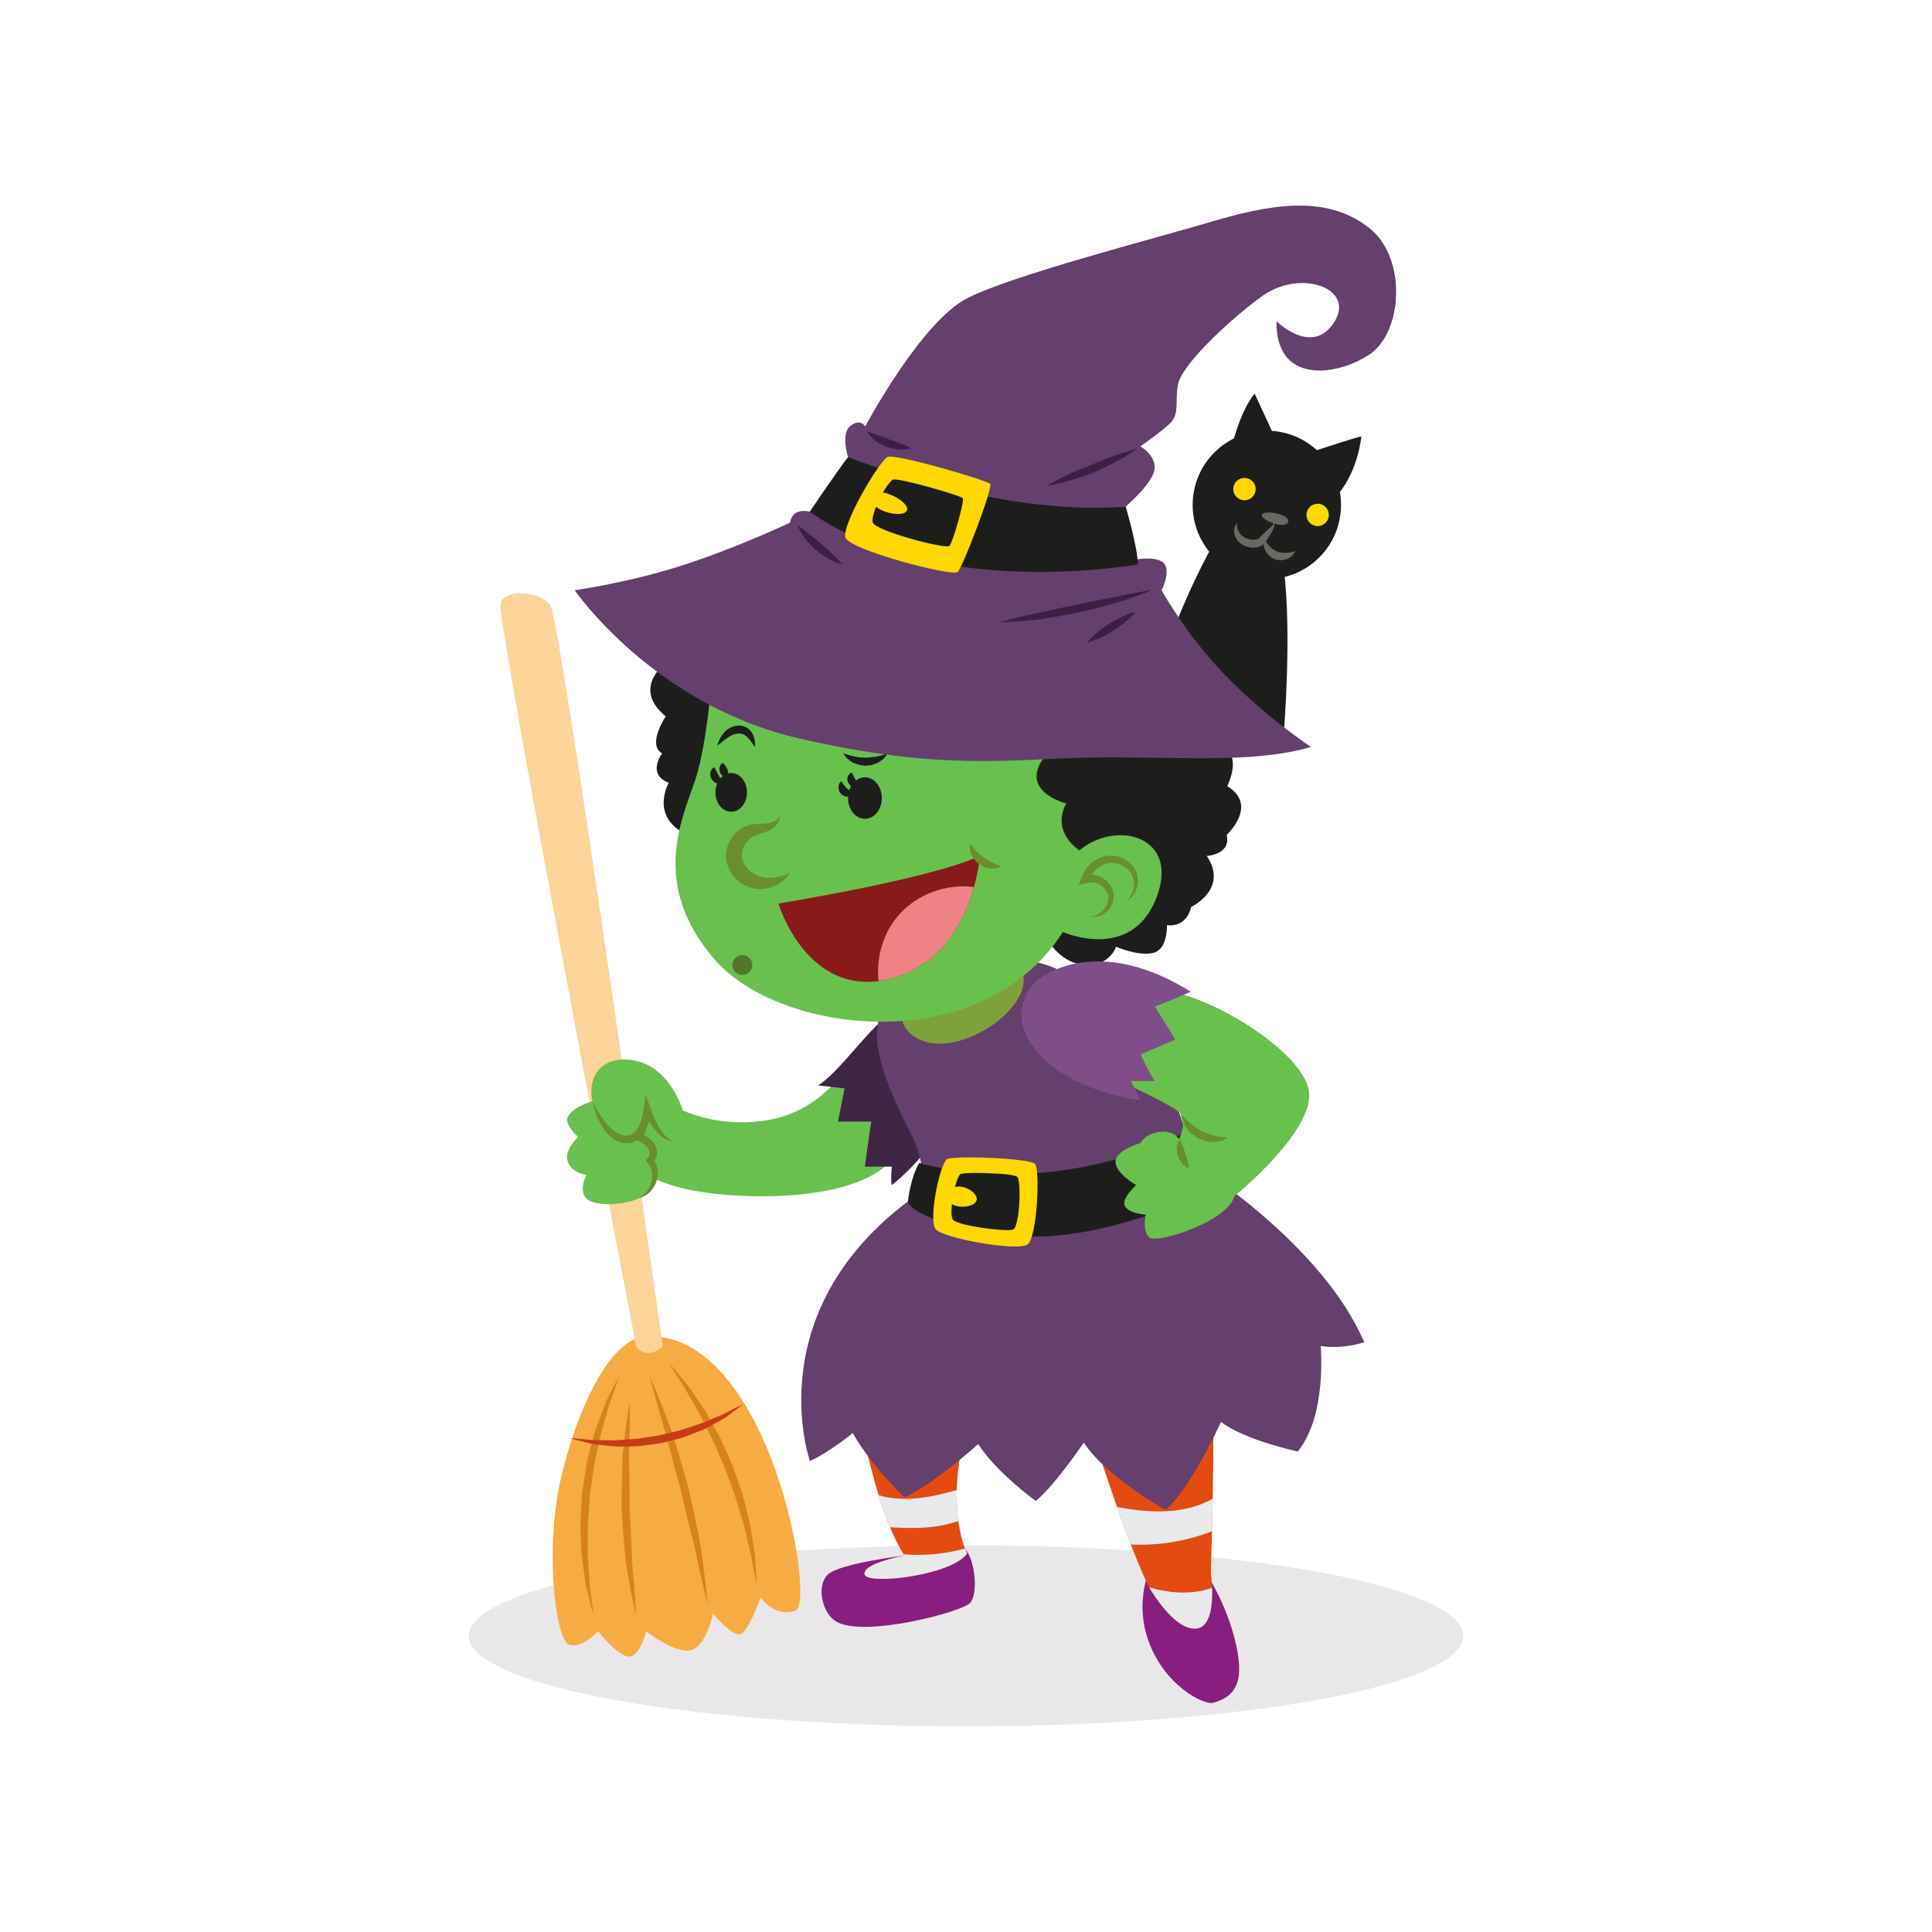 <?xml version="1.0" encoding="utf-8"?>
<!-- Generator: Adobe Illustrator 16.0.0, SVG Export Plug-In . SVG Version: 6.00 Build 0)  -->
<!DOCTYPE svg PUBLIC "-//W3C//DTD SVG 1.1//EN" "http://www.w3.org/Graphics/SVG/1.1/DTD/svg11.dtd">
<svg version="1.1" id="Layer_1" xmlns="http://www.w3.org/2000/svg" xmlns:xlink="http://www.w3.org/1999/xlink" x="0px" y="0px"
	 width="350px" height="350px" viewBox="0 0 350 350" enable-background="new 0 0 350 350" xml:space="preserve">
<g>
	<ellipse opacity="0.11" fill="#432949" cx="175" cy="296.346" rx="90.086" ry="16.403"/>
	<g>
		<g>
			<g>
				<g>
					<path fill="#F7AB43" d="M117.067,242.057c-5.717,0.204-11.712,10.696-15.188,24.601c-3.476,13.904-1.121,30.482,1.177,31.285
						c2.3,0.802,5.296-2.406,5.296-2.406s3.154,4.011,5.294,4.545c2.139,0.535,3.422-4.545,3.422-4.545s4.762,3.743,7.756,3.476
						s4.364-6.685,4.364-6.685s3.277,4.011,4.831,3.743c1.553-0.268,3.767-6.685,3.767-6.685s2.599,3.743,6.343,2.406
						C147.871,290.455,139.475,241.255,117.067,242.057z"/>
					<g>
						<g>
							<g>
								<g>
									<path fill="#D7821D" d="M107.51,292.579c0,0-0.18-0.675-0.493-1.85c-0.15-0.594-0.332-1.313-0.54-2.138
										c-0.101-0.415-0.208-0.856-0.321-1.321c-0.089-0.47-0.149-0.968-0.228-1.487c-0.145-1.041-0.302-2.17-0.467-3.36
										c-0.095-0.597-0.135-1.214-0.155-1.847c-0.025-0.633-0.051-1.278-0.078-1.935c-0.035-1.315-0.135-2.677-0.017-4.056
										c0.084-1.381,0.169-2.783,0.254-4.186c0.215-1.389,0.43-2.777,0.641-4.144c0.16-1.376,0.557-2.685,0.877-3.96
										c0.165-0.637,0.327-1.263,0.486-1.876c0.153-0.614,0.322-1.209,0.548-1.771c0.418-1.128,0.813-2.195,1.179-3.183
										c0.188-0.49,0.354-0.964,0.542-1.403c0.21-0.43,0.411-0.838,0.599-1.221c0.382-0.76,0.716-1.424,0.992-1.971
										c0.564-1.08,0.887-1.697,0.887-1.697s-0.223,0.661-0.614,1.818c-0.203,0.573-0.449,1.269-0.73,2.064
										c-0.145,0.396-0.298,0.817-0.46,1.261c-0.142,0.451-0.263,0.936-0.409,1.433c-0.286,0.997-0.596,2.074-0.923,3.213
										c-0.183,0.563-0.313,1.158-0.431,1.77c-0.131,0.607-0.265,1.229-0.401,1.859c-0.265,1.263-0.597,2.555-0.749,3.902
										c-0.196,1.34-0.396,2.7-0.595,4.061c-0.099,1.371-0.199,2.743-0.297,4.093c-0.162,1.349-0.107,2.683-0.116,3.974
										c-0.004,0.646-0.008,1.28-0.013,1.902c-0.018,0.623-0.021,1.232,0.043,1.821c0.076,1.183,0.148,2.304,0.214,3.337
										c0.035,0.518,0.05,1.017,0.093,1.487c0.064,0.468,0.125,0.912,0.182,1.33c0.107,0.838,0.2,1.569,0.277,2.173
										C107.43,291.884,107.51,292.579,107.51,292.579z"/>
								</g>
							</g>
						</g>
					</g>
					<g>
						<g>
							<g>
								<g>
									<path fill="#D7821D" d="M115.206,292.649c0,0-0.55-2.354-1.195-5.938c-0.158-0.896-0.328-1.87-0.508-2.896
										c-0.19-1.027-0.246-2.126-0.355-3.259c-0.094-1.134-0.191-2.306-0.29-3.496c-0.084-1.192-0.169-2.403-0.254-3.615
										c0.01-1.214,0.021-2.428,0.031-3.623c0.006-1.195,0.042-2.371,0.071-3.508c0.045-1.137,0.016-2.237,0.157-3.274
										c0.108-1.038,0.221-2.019,0.336-2.922c0.215-1.808,0.434-3.307,0.592-4.354c0.17-1.045,0.268-1.643,0.268-1.643
										s0.011,0.607,0.029,1.671c0.008,1.061,0.01,2.573-0.035,4.381c-0.014,0.904-0.042,1.882-0.083,2.914
										c-0.056,1.032,0.042,2.126,0.036,3.253c0.021,1.128,0.046,2.293,0.043,3.476c0.001,1.184,0.002,2.386,0.003,3.587
										c0.068,1.2,0.136,2.4,0.203,3.581c0.052,1.183,0.104,2.347,0.154,3.474c0.076,1.124,0.024,2.224,0.153,3.249
										c0.091,1.029,0.178,2.005,0.258,2.905C115.124,290.214,115.206,292.649,115.206,292.649z"/>
								</g>
							</g>
						</g>
					</g>
					<g>
						<g>
							<g>
								<g>
									<path fill="#D7821D" d="M128.196,290.618c0,0-0.691-2.595-1.542-6.499c-0.209-0.977-0.435-2.035-0.674-3.152
										c-0.206-1.125-0.581-2.278-0.854-3.494c-0.297-1.211-0.604-2.462-0.916-3.733c-0.297-1.274-0.599-2.569-0.9-3.863
										c-0.354-1.281-0.708-2.563-1.057-3.824c-0.335-1.265-0.665-2.51-0.984-3.715c-0.335-1.201-0.574-2.388-0.918-3.479
										c-0.322-1.096-0.626-2.133-0.908-3.093c-0.556-1.919-0.983-3.533-1.277-4.666c-0.283-1.138-0.445-1.788-0.445-1.788
										s0.264,0.614,0.726,1.688c0.452,1.078,1.088,2.624,1.809,4.498c0.358,0.94,0.745,1.956,1.154,3.03
										c0.426,1.07,0.733,2.244,1.107,3.441c0.357,1.203,0.726,2.446,1.101,3.708c0.361,1.268,0.729,2.555,1.096,3.842
										c0.288,1.307,0.576,2.614,0.859,3.901c0.269,1.289,0.534,2.559,0.79,3.787c0.244,1.229,0.516,2.412,0.662,3.554
										c0.153,1.139,0.298,2.218,0.432,3.213C127.975,287.956,128.196,290.618,128.196,290.618z"/>
								</g>
							</g>
						</g>
					</g>
					<g>
						<g>
							<g>
								<g>
									<path fill="#D7821D" d="M137.065,287.041c0,0-0.135-0.677-0.369-1.855c-0.109-0.59-0.242-1.305-0.394-2.124
										c-0.072-0.41-0.149-0.846-0.229-1.305c-0.109-0.454-0.224-0.932-0.344-1.43c-0.237-0.994-0.494-2.073-0.765-3.21
										c-0.229-1.147-0.689-2.303-1.019-3.533c-0.367-1.22-0.694-2.496-1.204-3.735c-0.455-1.257-0.917-2.533-1.38-3.81
										c-0.541-1.245-1.081-2.49-1.613-3.717c-0.498-1.242-1.127-2.398-1.693-3.539c-0.601-1.122-1.073-2.271-1.684-3.268
										c-0.582-1.015-1.132-1.974-1.642-2.862c-0.253-0.444-0.497-0.871-0.728-1.276c-0.255-0.391-0.497-0.761-0.725-1.109
										c-0.449-0.701-0.841-1.314-1.164-1.82c-0.634-1.023-0.996-1.608-0.996-1.608s0.449,0.52,1.234,1.43
										c0.388,0.463,0.858,1.024,1.396,1.667c0.267,0.325,0.551,0.671,0.85,1.036c0.282,0.377,0.555,0.79,0.85,1.215
										c0.583,0.857,1.214,1.785,1.88,2.766c0.691,0.969,1.234,2.102,1.88,3.226c0.621,1.137,1.316,2.288,1.827,3.553
										c0.553,1.245,1.114,2.51,1.676,3.773c0.456,1.307,0.912,2.613,1.36,3.899c0.475,1.277,0.765,2.589,1.096,3.842
										c0.304,1.26,0.666,2.46,0.839,3.637c0.188,1.17,0.365,2.278,0.529,3.302c0.076,0.511,0.162,0.998,0.215,1.466
										c0.033,0.471,0.065,0.917,0.094,1.336c0.051,0.837,0.096,1.567,0.133,2.17
										C137.032,286.353,137.065,287.041,137.065,287.041z"/>
								</g>
							</g>
						</g>
					</g>
					<g>
						<g>
							<g>
								<g>
									<path fill="#C93B17" d="M103.214,260.521c0,0,0.521,0.038,1.423,0.105c0.449,0.04,0.994,0.09,1.616,0.146
										c0.31,0.032,0.64,0.065,0.987,0.102c0.349,0.017,0.719,0.006,1.103,0.013c0.765,0.011,1.596,0.022,2.469,0.035
										c0.437,0.03,0.885-0.002,1.343-0.048c0.458-0.033,0.925-0.067,1.399-0.102c0.949-0.067,1.933-0.079,2.914-0.289
										c0.986-0.15,1.987-0.302,2.988-0.454c0.984-0.241,1.967-0.481,2.936-0.718c0.98-0.197,1.897-0.551,2.802-0.844
										c0.452-0.149,0.896-0.296,1.331-0.44c0.44-0.133,0.867-0.273,1.261-0.462c0.798-0.353,1.561-0.676,2.272-0.965
										c0.352-0.151,0.698-0.28,1.016-0.428c0.309-0.163,0.601-0.318,0.876-0.464c0.556-0.286,1.043-0.536,1.444-0.742
										c0.816-0.399,1.283-0.628,1.283-0.628s-0.407,0.319-1.12,0.878c-0.365,0.274-0.808,0.607-1.313,0.987
										c-0.257,0.188-0.531,0.388-0.819,0.599c-0.3,0.191-0.632,0.364-0.972,0.558c-0.68,0.388-1.424,0.797-2.219,1.22
										c-0.389,0.231-0.813,0.414-1.254,0.582c-0.44,0.174-0.889,0.351-1.346,0.53c-0.917,0.351-1.849,0.773-2.864,0.983
										c-1.001,0.256-2.018,0.516-3.035,0.775c-1.04,0.142-2.08,0.283-3.103,0.422c-1.021,0.169-2.042,0.139-3.023,0.164
										c-0.49,0.004-0.973,0.009-1.445,0.013c-0.472,0.009-0.933-0.001-1.38-0.063c-0.896-0.086-1.739-0.195-2.515-0.287
										c-0.388-0.051-0.76-0.085-1.11-0.147c-0.347-0.085-0.675-0.165-0.985-0.241c-0.613-0.158-1.148-0.296-1.59-0.41
										C103.715,260.659,103.214,260.521,103.214,260.521z"/>
								</g>
							</g>
						</g>
					</g>
				</g>
				<path fill="#FCD499" d="M90.649,109.728c-0.181-3.068,7.219-2.911,9.091,0c1.872,2.911,20.322,134.201,20.322,134.201
					s-2.674,2.674-4.813,0C115.249,243.929,91.184,118.85,90.649,109.728z"/>
			</g>
			<g>
				<path fill="#68C14C" d="M153.281,193.428c0,0-4.278,7.486-13.504,9.359c-9.226,1.871-16.312-1.738-16.312-1.738
					c-5.348-2.54-9.626-2.273-10.829,2.94c-1.203,5.215,2.674,9.493,12.033,11.499c9.358,2.005,31.284,2.54,37.568-6.15
					S153.281,193.428,153.281,193.428z"/>
				<path fill="#3E2644" d="M165.172,181.877c-5.353,0.204-11.891,11.551-16.972,14.76l4.813,0.535c0,0-0.937,4.546-1.203,6.017
					h6.024c0,0-0.953,6.416-1.149,8.155h4.884c0,0-0.268,2.54,0,3.342c0,0,9.897-7.621,11.366-16.846
					S173.586,181.558,165.172,181.877z"/>
				<g>
					<path fill="#68C14C" d="M102.879,202.267c-0.814,1.407,1.871,3.702,1.871,3.702s-2.647,2.335-1.895,4.453
						c0.772,2.174,3.437,2.437,3.365,2.406c0,0-1.471,2.808,0,4.278s6.418,1.336,9.493,0c3.075-1.337,3.583-4.829,2.059-6.894
						c0,0,1.38-2.971-1.676-4.248c0,0,2.266-3.298-1.532-5.704S104.35,199.726,102.879,202.267z"/>
					<g>
						<g>
							<g>
								<g>
									<path fill="#698E2D" d="M115.714,217.106c0,0,0.085-0.059,0.244-0.167c0.164-0.099,0.384-0.271,0.646-0.5
										c0.517-0.458,1.152-1.256,1.422-2.347c0.138-0.54,0.163-1.147,0.06-1.753c-0.052-0.302-0.137-0.608-0.278-0.889
										c-0.055-0.144-0.149-0.289-0.238-0.436l-0.067-0.111l-0.154-0.214l-0.31-0.436c-0.011-0.036-0.086-0.076-0.045-0.108
										l0.087-0.101l0.175-0.202l0.177-0.205c0.057-0.066,0.136-0.151,0.125-0.164c0.025-0.125,0.125-0.216,0.118-0.352
										c0.045-0.25,0.016-0.519-0.096-0.774c-0.166-0.542-0.746-0.988-1.33-1.364c-0.577-0.293-1.153-0.586-1.734-0.877
										c0.299-0.364,0.598-0.73,0.837-1.093l0.109-0.189c0.021-0.04,0.047-0.079,0.064-0.12l0.114-0.246
										c0.248-0.626,0.344-1.26,0.168-1.833c-0.165-0.573-0.558-1.082-1.013-1.517c-0.474-0.437-1.027-0.698-1.514-1.011
										c-1.058-0.454-2.038-0.688-2.737-0.787c-0.71-0.085-1.116-0.133-1.116-0.133s0.409-0.061,1.124-0.166
										c0.722-0.065,1.783-0.057,3.039,0.288c0.599,0.247,1.286,0.482,1.899,0.945c0.613,0.454,1.243,1.089,1.554,1.979
										c0.337,0.882,0.253,1.91-0.093,2.767l-0.15,0.338l-0.131,0.254c0.002-0.001,0,0.005-0.003,0.006l0.026,0.006
										c0.007,0.002,0.003-0.001,0.017,0.005l0.283,0.141c0.381,0.251,0.762,0.535,1.101,0.867l0.464,0.576
										c0.146,0.197,0.23,0.46,0.337,0.689c0.171,0.485,0.208,1.045,0.074,1.558c-0.033,0.263-0.203,0.494-0.311,0.729
										c-0.042,0.081-0.037,0.063-0.043,0.068l-0.015,0.011c-0.006,0.008-0.031,0.016-0.024,0.026l0.013,0.031l0.007,0.019
										l0.066,0.136c0.089,0.184,0.18,0.361,0.24,0.569c0.146,0.396,0.21,0.803,0.242,1.193c0.064,0.786-0.094,1.521-0.344,2.136
										c-0.509,1.248-1.398,1.97-2.034,2.317c-0.326,0.176-0.586,0.288-0.774,0.344
										C115.812,217.073,115.714,217.106,115.714,217.106z"/>
								</g>
							</g>
						</g>
					</g>
				</g>
				<g>
					<path fill="#68C14C" d="M124.135,202.52c0,0-2.272-10.027-10.429-10.563c-8.155-0.535-8.289,9.121-2.807,13.117
						c5.48,3.995,7.152-2.221,6.072-5.541C116.972,199.533,119.856,207.332,124.135,202.52z"/>
					<g>
						<g>
							<g>
								<g>
									<path fill="#698E2D" d="M107.323,199.537c0,0,0.186,0.346,0.506,0.941c0.333,0.588,0.818,1.422,1.479,2.34
										c0.327,0.463,0.726,0.92,1.148,1.383c0.449,0.426,0.938,0.872,1.499,1.144c0.554,0.271,1.155,0.465,1.758,0.34
										c0.593-0.044,1.081-0.338,1.488-0.824c0.408-0.486,0.709-1.128,0.926-1.792c0.214-0.664,0.381-1.369,0.47-2.026
										l0.004-0.036l0.334-2.843l0.923,2.664c0.215,0.62,0.474,1.251,0.727,1.822c0.269,0.585,0.549,1.126,0.833,1.606
										c0.571,0.964,1.183,1.676,1.718,2.058c0.529,0.394,0.936,0.462,0.926,0.484c0.008-0.026-0.398,0.028-1.07-0.224
										c-0.663-0.259-1.509-0.882-2.27-1.82c-0.394-0.46-0.771-0.995-1.118-1.588c-0.349-0.58-0.677-1.189-0.966-1.895
										c0.384-0.055,0.821-0.117,1.257-0.18l-0.003,0.059c-0.051,0.785-0.169,1.56-0.417,2.347
										c-0.247,0.781-0.586,1.579-1.164,2.294c-0.577,0.701-1.529,1.249-2.464,1.287c-0.923,0.114-1.821-0.224-2.52-0.634
										c-0.731-0.41-1.214-1.015-1.676-1.544c-0.429-0.56-0.767-1.122-1.039-1.654c-0.549-1.063-0.855-2.002-1.043-2.661
										C107.385,199.924,107.323,199.537,107.323,199.537z"/>
								</g>
							</g>
						</g>
					</g>
				</g>
			</g>
		</g>
		<g>
			<g>
				<path fill="#881E80" d="M163.843,281.802c0,0-11.632,1.403-13.838,3.409c-2.206,2.005-1.085,7.175,1.604,8.623
					c5.215,2.808,22.531-1.805,24.101-3.409c1.568-1.604,0.939-7.811-0.852-9.82C173.068,278.593,163.843,281.802,163.843,281.802z"
					/>
				<path fill="#E44B10" d="M154.818,251.72c0,0,3.208,21.058,9.024,30.082c0,0-7.621,1.403-7.22,3.409
					c0.4,2.005,15.922,0.2,18.59-3.811c0,0-4.272-7.841,0-23.273C179.485,242.695,154.818,251.72,154.818,251.72z"/>
			</g>
			<g>
				<path fill="#881E80" d="M217.789,284.007c0,0,3.819,5.015,5.82,12.635c2.001,7.621,0.531,10.629-3.802,11.833
					c-1.739,0.482-9.012-3.209-11.832-11.432c-2.821-8.222,1.228-14.841,1.228-14.841L217.789,284.007z"/>
				<path fill="#E44B10" d="M196.143,254.126c0,0,7.007,22.959,11.819,33.038c0,0,4.413,8.073,8.624,7.874
					c4.211-0.201,2.767-10.028,2.767-10.028s0.839-26.472,0.239-32.087S196.143,254.126,196.143,254.126z"/>
			</g>
		</g>
		<g>
			<path fill="#E9E9E9" d="M219.561,277.411c0.044-1.81,0.089-3.823,0.128-5.903c-4.828,2.774-11.146,2.726-17.329,1.485
				c0.82,2.318,1.667,4.632,2.505,6.809C209.857,280.031,214.899,279.215,219.561,277.411z"/>
			<path fill="#E9E9E9" d="M213.31,288.475c-1.733-0.092-3.45-0.41-5.114-0.905c0.958,1.628,4.748,7.642,8.391,7.469
				c2.781-0.133,3.096-4.464,2.988-7.39C217.586,288.382,215.428,288.588,213.31,288.475z"/>
		</g>
		<g>
			<path fill="#E9E9E9" d="M169.351,276.549c1.444-0.193,2.881-0.527,4.259-1.01c-0.213-1.557-0.337-3.429-0.276-5.601
				c-2.528,0.695-5.08,1.33-7.69,1.536c-2.162,0.171-4.383,0.026-6.452-0.593c0.623,2.007,1.312,3.973,2.061,5.788
				C163.955,276.84,166.669,276.906,169.351,276.549z"/>
			<path fill="#E9E9E9" d="M163.701,281.57c0.047,0.075,0.094,0.156,0.142,0.231c0,0-7.621,1.403-7.22,3.409
				c0.4,2.005,15.922,0.2,18.59-3.811c0,0-0.16-0.297-0.387-0.88C171.217,281.522,167.432,281.889,163.701,281.57z"/>
		</g>
		<path fill="none" stroke="#F29C04" stroke-miterlimit="10" d="M163.843,183.668c0,0,2.406,4.813,8.557,3.609
			c6.149-1.203,9.76-8.489,9.626-10.662C181.892,174.443,163.843,183.668,163.843,183.668z"/>
		<g>
			<path fill="#653F6D" d="M182.028,174.042c0,0,8.42-1.872,16.977,6.952c8.557,8.823,14.172,15.108,17.247,29.814
				c0,0,23.263,14.438,30.884,32.354c0,0-3.877,1.337-7.888,0.669c0,0,1.203,12.567-4.145,19.118c0,0-9.493-2.005-13.904-5.348
				c0,0-5.482,12.033-10.028,15.91c0,0-10.428-5.616-14.841-12.167c0,0-5.214,7.755-8.689,10.562c0,0-7.086-5.08-10.429-10.294
				c0,0-8.689,7.754-13.369,9.626c0,0-5.883-5.481-9.359-11.632c0,0-4.01,3.343-7.754,5.081c0,0-9.879-27.81,19.795-48.532
				c0,0,1.848-4.011-1.353-10.428c-3.201-6.418-8.683-17.247-5.206-22.596C163.441,177.785,174.813,174.175,182.028,174.042z"/>
			<path fill="#7EA23B" d="M163.758,179.603c0,0-2.895,7.138,4.001,9.146c7.464,2.174,20.204-6.871,17.271-13.235
				C181.471,167.788,166.423,175.492,163.758,179.603z"/>
			<g>
				<path fill="#1D1E1C" d="M166.524,210.675c0,0,22.628,7.249,48.277-5.601c0,0,4.756,6.114,6.397,9.611
					c0,0-21.786,11.466-39.171,9.009c-17.383-2.458-17.54-6.056-17.54-6.056S164.903,213.394,166.524,210.675z"/>
				<path fill="#FFD802" d="M171.463,210.056c0.675-0.796,15.108-0.267,16.044,0.803c0.937,1.069,0.4,13.236-1.337,14.573
					s-15.545-1.113-16.712-2.808S169.993,211.795,171.463,210.056z M172.616,220.938c0.76,1.103,9.508,2.225,10.879,1.827
					c1.181-0.344,1.539-8.149,0.87-9.486c-0.414-0.827-10.004-1.041-10.442-0.521C172.965,213.889,171.857,219.835,172.616,220.938z
					"/>
				<path fill="#FFD802" d="M171.73,216.721c0.552-3.351,5.349-1.232,5.214,0.572C176.812,219.098,171.33,219.157,171.73,216.721z"
					/>
			</g>
		</g>
		<g>
			<g>
				<path fill="#1D1E1C" d="M189.945,170.499c0,0,2.406,4.211,6.818,4.312s5.415-3.309,5.415-3.309s3.81,1.707,6.618,1.154
					c2.808-0.552,2.606-5.06,2.606-5.06s3.409,0.697,4.412-3.314c0,0,6.818-3.208,2.808-9.225c0,0,4.412-0.195,3.61-3.808
					c0,0,5.81-5.403,0.098-8.819c2.309-5.021,0.504-7.962-3.908-8.698c1.403-5.548-1.806-8.958-5.014-8.156
					c0.4-8.021-1.204-8.322-5.215-8.172c-0.802-5.265-5.815-6.869-7.821-5.866c0,0-2.606-8.824-12.032-5.616
					c0,0-5.215-7.621-12.835-3.409c0,0-6.712-9.827-14.787-5.013c0,0-7.674-4.613-11.284,1.203c0,0-5.214-3.409-10.228,2.808
					c0,0-7.208-1.002-8.216,4.412c0,0-9.031-1.002-7.427,5.616c0,0-5.013,2.808-2.006,7.821c0,0-7.737,4.813-0.961,10.428
					c0,0-3.45,5.147-0.643,6.685c0,0-2.876,3.813,1.203,5.33c0,0-3.609,6.241,3.409,9.446L189.945,170.499z"/>
				<path fill="#68C14C" d="M129.276,118.93c0,0-0.898,15.069-3.305,22.289c-2.407,7.22-8.223,18.908,3.408,32.517
					c11.632,13.609,48.332,18.311,63.173-4.897c0,0,12.232,5.47,16.846-5.961c4.612-11.431-7.22-14.439-13.839-8.824
					c0,0-5.213-3.19-2.405-8.514c0,0-8.624-2.115-4.012-8.332c0,0-5.615,0.401-4.612-4.813c0,0-7.02-1.314-6.017-6.473
					c0,0-10.026,2.313-9.225-5.635c0,0-7.02,4.661-9.626-1.744c0,0-9.226,5.729-11.231-1.14c0,0-5.213,5.94-8.823,1.14
					C139.608,118.544,132.284,124.796,129.276,118.93z"/>
				<g>
					<g>
						<g>
							<g>
								<g>
									<path fill="#698E2D" d="M141.225,147.837c-0.026-0.013,0.107,0.431-0.264,1.144c-0.192,0.339-0.504,0.724-0.95,1.055
										c-0.224,0.159-0.476,0.316-0.76,0.452c-0.272,0.12-0.562,0.233-0.866,0.347c-0.58,0.199-1.214,0.393-1.716,0.618
										c-0.541,0.201-0.889,0.567-1.284,0.946c-0.376,0.399-0.633,0.922-0.813,1.448c-0.168,0.535-0.204,1.086-0.132,1.599
										c0.095,0.523,0.311,1.037,0.634,1.506c0.362,0.439,0.756,0.872,1.233,1.199c0.493,0.285,0.974,0.561,1.521,0.684
										c0.536,0.149,1.084,0.176,1.612,0.203c1.047-0.03,1.988-0.252,2.625-0.49c0.34-0.087,0.58-0.216,0.759-0.285
										c0.177-0.077,0.271-0.117,0.271-0.117s-0.06,0.083-0.172,0.237c-0.118,0.15-0.272,0.403-0.531,0.664
										c-0.497,0.541-1.352,1.246-2.637,1.674c-0.641,0.201-1.385,0.364-2.196,0.316c-0.813,0.018-1.697-0.229-2.516-0.612
										c-0.818-0.401-1.593-0.983-2.215-1.75c-0.596-0.789-1.048-1.733-1.25-2.769c-0.125-1.06,0.019-2.106,0.373-3.042
										c0.42-0.904,0.983-1.708,1.705-2.314c0.704-0.6,1.611-1.002,2.391-1.137c0.794-0.183,1.442-0.146,2.022-0.181
										c0.557-0.039,1.044-0.05,1.449-0.167c0.414-0.108,0.752-0.273,1.019-0.449c0.256-0.182,0.437-0.38,0.536-0.533
										C141.171,147.924,141.225,147.837,141.225,147.837z"/>
								</g>
							</g>
						</g>
					</g>
					<g>
						<g>
							<g>
								<g>
									<g>
										<g>
											<path fill="#1D1E1C" d="M129.954,135.075c0,0,0.132-0.633,0.592-1.482c0.129-0.205,0.271-0.435,0.441-0.662
												c0.19-0.213,0.398-0.449,0.64-0.665c0.266-0.202,0.557-0.396,0.886-0.542c0.331-0.136,0.69-0.239,1.071-0.275
												c0.379-0.033,0.776,0.015,1.154,0.12c0.381,0.118,0.712,0.333,0.98,0.573c0.274,0.24,0.464,0.519,0.612,0.787
												c0.14,0.269,0.244,0.527,0.3,0.771c0.138,0.479,0.154,0.883,0.163,1.164c-0.01,0.284-0.015,0.445-0.015,0.445
												s-0.098-0.128-0.268-0.352c-0.166-0.225-0.394-0.536-0.649-0.884c-0.134-0.172-0.285-0.336-0.435-0.503
												c-0.167-0.149-0.334-0.292-0.511-0.406c-0.183-0.107-0.376-0.175-0.567-0.236c-0.201-0.042-0.416-0.067-0.643-0.036
												c-0.226,0.006-0.463,0.059-0.688,0.138c-0.234,0.061-0.456,0.164-0.666,0.275c-0.198,0.146-0.423,0.253-0.62,0.389
												c-0.183,0.158-0.381,0.287-0.558,0.421C130.493,134.691,129.954,135.075,129.954,135.075z"/>
										</g>
									</g>
								</g>
							</g>
							<g>
								<g>
									<g>
										<g>
											<path fill="#1D1E1C" d="M152.773,136.473c0,0,0.148,0.042,0.386,0.108c0.247,0.054,0.531,0.219,0.924,0.289
												c0.19,0.046,0.395,0.086,0.596,0.152c0.197,0.08,0.442,0.052,0.66,0.11c0.225,0.038,0.45,0.104,0.69,0.084
												c0.234,0.017,0.471,0.034,0.708,0.051c0.237-0.014,0.475-0.027,0.708-0.041c0.236,0.005,0.462-0.047,0.688-0.077
												c0.22-0.05,0.457-0.034,0.659-0.097c0.203-0.059,0.403-0.103,0.598-0.136c0.394-0.059,0.685-0.209,0.935-0.256
												c0.251-0.058,0.394-0.091,0.394-0.091s-0.079,0.121-0.216,0.332c-0.159,0.187-0.355,0.541-0.721,0.777
												c-0.173,0.136-0.372,0.273-0.59,0.409c-0.21,0.157-0.474,0.222-0.736,0.323c-0.265,0.091-0.538,0.215-0.837,0.221
												c-0.296,0.028-0.597,0.057-0.898,0.085c-0.3-0.039-0.6-0.077-0.895-0.115c-0.296-0.035-0.565-0.158-0.828-0.251
												c-0.26-0.104-0.514-0.193-0.724-0.344c-0.216-0.136-0.405-0.289-0.579-0.42c-0.359-0.246-0.55-0.597-0.706-0.784
												C152.842,136.596,152.773,136.473,152.773,136.473z"/>
										</g>
									</g>
								</g>
							</g>
						</g>
						<g>
							<g>
								<ellipse fill="#1D1E1C" cx="132.465" cy="143.549" rx="2.858" ry="3.51"/>
								<g>
									<g>
										<g>
											<g>
												<path fill="#1D1E1C" d="M130.991,141.783c0,0-0.063,0.044-0.185,0.094c-0.117,0.04-0.319,0.129-0.533,0.099
													c-0.108-0.011-0.236-0.018-0.361-0.054c-0.128-0.028-0.252-0.089-0.373-0.165c-0.119-0.078-0.253-0.151-0.355-0.268
													l-0.292-0.366l-0.167-0.438c-0.066-0.142-0.052-0.298-0.053-0.441c0.001-0.144-0.005-0.28,0.049-0.406
													c0.038-0.126,0.086-0.241,0.144-0.339c0.085-0.201,0.275-0.326,0.373-0.405c0.118-0.067,0.185-0.105,0.185-0.105
													s0.036,0.072,0.098,0.198c0.065,0.119,0.102,0.257,0.195,0.405c0.048,0.074,0.086,0.146,0.114,0.218
													c0.029,0.072,0.099,0.138,0.124,0.208c0.039,0.068,0.066,0.138,0.107,0.199c0.036,0.064,0.067,0.13,0.096,0.196
													c0.04,0.061,0.077,0.124,0.112,0.189c0.015,0.082,0.067,0.138,0.108,0.205c0.049,0.055,0.059,0.166,0.113,0.219
													c0.049,0.057,0.086,0.139,0.129,0.21C130.801,141.503,130.991,141.783,130.991,141.783z"/>
											</g>
										</g>
									</g>
								</g>
								<g>
									<g>
										<g>
											<g>
												<path fill="#1D1E1C" d="M132.012,140.771c0.012-0.009-0.28,0.134-0.649,0.017c-0.087-0.03-0.193-0.062-0.285-0.117
													c-0.083-0.058-0.184-0.114-0.26-0.197c-0.083-0.078-0.161-0.165-0.226-0.259c-0.056-0.1-0.118-0.201-0.168-0.307
													l-0.088-0.336c-0.037-0.108-0.02-0.229-0.013-0.339c0.004-0.111,0.014-0.215,0.055-0.317
													c0.032-0.101,0.074-0.194,0.125-0.274c0.075-0.162,0.232-0.28,0.322-0.347c0.107-0.06,0.168-0.094,0.168-0.094
													s0.045,0.057,0.124,0.156c0.069,0.09,0.161,0.208,0.242,0.315c0.052,0.058,0.094,0.115,0.126,0.172
													c0.04,0.057,0.095,0.117,0.122,0.177c0.037,0.06,0.068,0.119,0.096,0.182l0.076,0.189l0.063,0.192
													c0.004,0.074,0.018,0.141,0.039,0.202c0.022,0.059,0.011,0.145,0.023,0.212c0.018,0.058,0.017,0.135,0.026,0.204
													c0.009,0.15,0.036,0.266,0.052,0.381C131.999,140.693,132.012,140.771,132.012,140.771z"/>
											</g>
										</g>
									</g>
								</g>
							</g>
							<g>
								<ellipse fill="#1D1E1C" cx="156.689" cy="144.578" rx="3.062" ry="3.76"/>
								<g>
									<g>
										<g>
											<g>
												<path fill="#1D1E1C" d="M154.849,143.635c0.012-0.021-0.099,0.375-0.584,0.567c-0.113,0.042-0.247,0.104-0.382,0.108
													c-0.136,0.012-0.292,0.048-0.443,0.013c-0.153-0.018-0.313-0.049-0.478-0.112c-0.158-0.057-0.318-0.165-0.475-0.278
													c-0.145-0.115-0.282-0.323-0.386-0.477c-0.071-0.129-0.113-0.274-0.148-0.417c-0.039-0.144-0.062-0.288-0.054-0.438
													c-0.008-0.141,0.017-0.287,0.054-0.411c0.069-0.258,0.219-0.438,0.336-0.529c0.137-0.086,0.207-0.114,0.207-0.114
													s0.023,0.089,0.077,0.207c0.049,0.118,0.142,0.251,0.233,0.371c0.061,0.063,0.107,0.121,0.164,0.188
													c0.055,0.061,0.124,0.129,0.174,0.203c0.059,0.073,0.131,0.144,0.182,0.23c0.054,0.035,0.045,0.054,0.105,0.087
													c0.044,0.039,0.08,0.091,0.155,0.125c0.054,0.059,0.123,0.107,0.2,0.147c0.072,0.046,0.145,0.104,0.222,0.147
													c0.07,0.042,0.153,0.091,0.225,0.134C154.512,143.561,154.835,143.638,154.849,143.635z"/>
											</g>
										</g>
									</g>
								</g>
								<g>
									<g>
										<g>
											<g>
												<path fill="#1D1E1C" d="M155.637,142.533c0,0-0.053,0.058-0.158,0.136c-0.096,0.09-0.271,0.161-0.55,0.138
													c-0.117-0.021-0.224-0.066-0.345-0.128c-0.111-0.062-0.284-0.127-0.342-0.202c-0.083-0.076-0.167-0.154-0.254-0.233
													l-0.228-0.271c-0.07-0.122-0.146-0.293-0.206-0.438c-0.059-0.152-0.045-0.327-0.047-0.478
													c-0.011-0.162,0.053-0.257,0.093-0.374c0.041-0.106,0.083-0.215,0.149-0.288c0.112-0.154,0.244-0.271,0.341-0.35
													c0.109-0.075,0.171-0.118,0.171-0.118s0.045,0.062,0.123,0.17c0.067,0.104,0.155,0.249,0.214,0.408
													c0.035,0.084,0.083,0.149,0.11,0.224c0.044,0.064,0.054,0.164,0.093,0.197c0.042,0.042,0.06,0.079,0.08,0.119
													c0.037,0.041,0.044,0.065,0.085,0.124l0.145,0.24c0.037,0.09,0.072,0.178,0.107,0.263
													c0.046,0.099,0.031,0.147,0.051,0.21c0.017,0.054,0.026,0.144,0.042,0.204c0.016,0.099,0.099,0.231,0.191,0.304
													C155.582,142.475,155.637,142.533,155.637,142.533z"/>
											</g>
										</g>
									</g>
								</g>
							</g>
						</g>
					</g>
					<g>
						<path fill="#881A1A" d="M141.012,163.68c0,0,27.476-4.412,36.499-8.624c0,0-1.203,18.451-16.243,22.261
							C146.227,181.127,141.012,163.68,141.012,163.68z"/>
						<g>
							<path fill="#EF8285" d="M162.829,165.75c-2.836,3.229-4.137,7.7-3.664,11.96c0.681-0.09,1.376-0.21,2.103-0.394
								c9.622-2.438,13.576-10.862,15.18-16.619C171.459,160.048,166.158,161.959,162.829,165.75z"/>
						</g>
					</g>
					<circle fill="#54762B" cx="134.495" cy="174.811" r="1.805"/>
					<g>
						<g>
							<g>
								<g>
									<path fill="#698E2D" d="M175.719,152.788c0,0,0.089,0.108,0.23,0.28c0.157,0.167,0.271,0.43,0.527,0.674
										c0.116,0.127,0.247,0.256,0.357,0.403c0.101,0.153,0.298,0.253,0.424,0.402c0.143,0.139,0.271,0.296,0.456,0.403
										c0.159,0.129,0.321,0.261,0.483,0.394c0.176,0.113,0.352,0.226,0.523,0.337c0.167,0.125,0.35,0.208,0.523,0.306
										c0.179,0.079,0.337,0.218,0.51,0.28c0.171,0.064,0.334,0.139,0.488,0.221c0.308,0.171,0.592,0.21,0.798,0.313
										c0.214,0.093,0.336,0.146,0.336,0.146s-0.117,0.056-0.322,0.153c-0.209,0.065-0.537,0.248-0.931,0.237
										c-0.198,0.015-0.418,0.017-0.65,0.004c-0.238,0.008-0.465-0.081-0.71-0.145c-0.242-0.071-0.508-0.125-0.728-0.276
										c-0.229-0.134-0.463-0.271-0.696-0.407c-0.198-0.184-0.396-0.368-0.592-0.549c-0.195-0.18-0.33-0.411-0.473-0.618
										c-0.136-0.213-0.271-0.412-0.344-0.635c-0.084-0.216-0.137-0.43-0.19-0.619c-0.127-0.371-0.057-0.734-0.061-0.952
										C175.694,152.912,175.719,152.788,175.719,152.788z"/>
								</g>
							</g>
						</g>
					</g>
					<g>
						<g>
							<g>
								<g>
									<path fill="#698E2D" d="M204.026,163.23c0,0,0.083-0.083,0.237-0.237c0.075-0.076,0.168-0.169,0.276-0.278
										c0.087-0.127,0.187-0.273,0.298-0.436c0.396-0.654,0.79-1.78,0.487-3.017c-0.043-0.313-0.203-0.598-0.325-0.898
										c-0.19-0.272-0.358-0.563-0.618-0.802c-0.485-0.498-1.146-0.869-1.868-1.082c-0.728-0.216-1.517-0.209-2.25,0.034
										c-0.741,0.225-1.435,0.678-1.974,1.271c-0.139,0.121-0.238,0.275-0.351,0.418l-0.169,0.218
										c-0.009,0.01-0.019,0.02-0.011,0.02l-0.005,0.006l0.022,0.001l0.225,0.01c0.138-0.003,0.267,0.028,0.395,0.064
										c0.254,0.073,0.517,0.121,0.753,0.223c0.229,0.116,0.457,0.231,0.684,0.346c0.855,0.539,1.49,1.348,1.783,2.236
										c0.317,0.907,0.124,1.826-0.163,2.535c-0.696,1.419-1.91,2.041-2.721,2.205c-0.211,0.03-0.393,0.075-0.555,0.079
										c-0.161-0.014-0.299-0.025-0.41-0.034c-0.218-0.019-0.333-0.029-0.333-0.029s0.115-0.017,0.332-0.049
										c0.105-0.016,0.234-0.035,0.388-0.058c0.147-0.039,0.309-0.123,0.488-0.193c0.701-0.297,1.611-1.057,2.013-2.231
										c0.129-0.592,0.195-1.244-0.082-1.848c-0.277-0.593-0.767-1.125-1.397-1.49L198.674,160
										c-0.17-0.063-0.354-0.076-0.528-0.122c-0.088-0.024-0.177-0.043-0.266-0.031l-0.134,0.002l-0.353,0.05
										c-0.491,0.053-0.978,0.166-1.462,0.285l-0.521,0.122c0.257-0.646,0.531-1.455,0.896-2.133l0.26-0.532l0.212-0.292
										c0.144-0.189,0.276-0.388,0.45-0.551c0.718-0.76,1.634-1.342,2.643-1.627c1.013-0.28,2.099-0.225,3.02,0.102
										c0.933,0.314,1.717,0.897,2.286,1.582c0.304,0.332,0.494,0.733,0.682,1.106c0.123,0.405,0.26,0.788,0.271,1.174
										c0.168,1.545-0.518,2.711-1.07,3.313c-0.15,0.145-0.285,0.274-0.402,0.387c-0.133,0.093-0.254,0.162-0.346,0.221
										C204.126,163.17,204.026,163.23,204.026,163.23z"/>
								</g>
							</g>
						</g>
					</g>
				</g>
			</g>
			<g>
				<g>
					<circle fill="#1D1E1C" cx="229.5" cy="91.472" r="13.439"/>
					<path fill="#1D1E1C" d="M223.061,81.254c0,0,1.505-6.708,4.229-9.941l4.603,9.941H223.061z"/>
					<path fill="#1D1E1C" d="M236.679,82.174c0,0,7.732-2.577,9.941-3.129c0,0-0.552,6.842-4.971,11.337L236.679,82.174z"/>
					<path fill="#676965" d="M228.579,93.279c0.185-0.98,5.155-0.186,4.787,1.258C232.997,95.981,228.396,94.26,228.579,93.279z"/>
					<circle fill="#FFD802" cx="225.45" cy="88.606" r="2.027"/>
					<circle fill="#FFD802" cx="238.706" cy="93.279" r="2.027"/>
					<g>
						<g>
							<g>
								<g>
									<path fill="#676965" d="M230.956,94.657c0,0-0.02,0.177-0.088,0.504c-0.043,0.346-0.231,0.778-0.509,1.282
										c-0.141,0.243-0.291,0.493-0.468,0.75c-0.178,0.256-0.306,0.525-0.491,0.781c-0.059,0.102-0.263,0.35-0.408,0.516
										c-0.172,0.162-0.376,0.303-0.581,0.424c-0.43,0.193-0.889,0.303-1.329,0.304c-0.443,0.001-0.871-0.075-1.266-0.209
										c-0.406-0.121-0.748-0.32-1.084-0.564c-0.346-0.249-0.606-0.563-0.783-0.888c-0.194-0.316-0.295-0.654-0.35-0.961
										c-0.128-0.624,0.064-1.146,0.2-1.447c0.201-0.292,0.318-0.424,0.318-0.424s-0.024,0.199-0.029,0.496
										c0.037,0.307,0.088,0.709,0.326,1.114c0.125,0.195,0.258,0.398,0.435,0.575c0.175,0.177,0.381,0.331,0.597,0.448
										c0.226,0.115,0.517,0.227,0.786,0.299c0.272,0.086,0.564,0.124,0.835,0.112c0.277,0.017,0.527-0.045,0.747-0.122
										c0.1-0.046,0.199-0.093,0.289-0.149c0.081-0.096,0.127-0.083,0.264-0.254c0.232-0.269,0.488-0.524,0.709-0.737
										c0.218-0.214,0.455-0.398,0.648-0.577c0.374-0.352,0.716-0.641,0.892-0.891C230.828,94.801,230.956,94.657,230.956,94.657z
										"/>
								</g>
							</g>
						</g>
					</g>
					<g>
						<g>
							<g>
								<g>
									<path fill="#676965" d="M229.097,97.638c0,0,0.065,0.12,0.167,0.309c0.099,0.186,0.252,0.438,0.455,0.688
										c0.088,0.133,0.22,0.25,0.335,0.381c0.105,0.138,0.277,0.23,0.396,0.362c0.149,0.104,0.287,0.227,0.458,0.301
										c0.146,0.112,0.321,0.163,0.482,0.242c0.172,0.05,0.335,0.129,0.519,0.145c0.176,0.042,0.357,0.053,0.537,0.083
										c0.177-0.011,0.361,0.021,0.533,0.004c0.172-0.013,0.344-0.02,0.501-0.047c0.318-0.043,0.604-0.115,0.805-0.182
										c0.216-0.067,0.339-0.104,0.339-0.104s-0.053,0.121-0.146,0.332c-0.106,0.206-0.308,0.494-0.641,0.732
										c-0.157,0.14-0.354,0.247-0.575,0.342c-0.215,0.116-0.467,0.167-0.727,0.222c-0.264,0.027-0.545,0.074-0.828,0.021
										c-0.286-0.019-0.566-0.116-0.85-0.197c-0.261-0.137-0.532-0.259-0.751-0.443c-0.231-0.171-0.406-0.389-0.583-0.586
										c-0.154-0.215-0.286-0.435-0.374-0.658c-0.1-0.217-0.158-0.434-0.187-0.639c-0.079-0.399-0.037-0.744,0.022-0.965
										C229.047,97.754,229.097,97.638,229.097,97.638z"/>
								</g>
							</g>
						</g>
					</g>
					<path fill="#1D1E1C" d="M219.927,98.361c0,0-6.007,10.297-10.09,23.761c-4.084,13.464,17.574,11.291,22.761,10.248
						c0,0,1.44-17.243,0-29.209L219.927,98.361z"/>
				</g>
				<g>
					<g>
						<path fill="#653F6D" d="M104.112,106.926c0,0,14.238,20.723,40.51,26.806s38.504,3.726,53.345,3.501
							c14.84-0.225,29.079,1.19,39.508-1.924c0,0-8.223-5.462-15.442-12.912c-7.22-7.449-11.594-15.471-11.594-15.471
							s2.043-4.011,0-5.214c-2.043-1.203-6.455,0-6.455,0s-44.722-2.807-54.748-8.021c0,0-5.292-3.114-6.142,1.003
							c0,0-9.301,4.412-19.128,7.621C114.139,105.522,104.112,106.926,104.112,106.926z"/>
						<path fill="#653F6D" d="M153.966,83.863c0,0-1.888-5.013,0-6.618c1.887-1.604,2.78,0,2.78,0s10.137-19.052,18.559-23.264
							c8.424-4.211,32.689-10.428,44.923-14.038c12.233-3.61,21.058-4.011,27.876,1.404c6.818,5.415,6.016,18.851,0,22.862
							c-6.017,4.011-17.047,5.415-16.847-6.016c0,0,6.418,6.417,10.429,0.2c4.011-6.217-6.217-9.826-13.236-4.612
							c-7.019,5.214-14.438,12.635-15.04,15.843c-0.603,3.208,0.4,5.415-1.605,7.22c-2.004,1.805-5.213,4.011-5.213,4.011
							s3.408,2.005,2.405,4.813c-1.002,2.808-5.973,6.894-5.973,6.894S165.915,97.299,153.966,83.863z"/>
						<g>
							<g>
								<g>
									<g>
										<path fill="#3D1F44" d="M205.958,81.327c0,0-0.899,0.662-2.338,1.491c-0.359,0.207-0.746,0.438-1.167,0.659
											c-0.42,0.221-0.855,0.474-1.321,0.7c-0.464,0.231-0.943,0.47-1.431,0.713c-0.493,0.229-0.994,0.462-1.495,0.695
											c-0.52,0.188-1.039,0.376-1.551,0.561c-0.51,0.189-1.021,0.348-1.516,0.505c-0.491,0.164-0.973,0.306-1.432,0.432
											c-0.455,0.135-0.89,0.252-1.294,0.349c-0.804,0.209-1.484,0.346-1.963,0.436c-0.481,0.079-0.756,0.124-0.756,0.124
											s0.24-0.147,0.659-0.405c0.423-0.248,1.028-0.591,1.77-0.959c0.367-0.192,0.77-0.387,1.198-0.583
											c0.427-0.204,0.879-0.41,1.353-0.607c0.471-0.203,0.956-0.417,1.46-0.606c0.502-0.194,1.012-0.391,1.521-0.587
											c0.502-0.216,1.005-0.431,1.499-0.643c0.501-0.199,0.993-0.394,1.47-0.583c0.475-0.194,0.949-0.348,1.392-0.512
											c0.441-0.166,0.87-0.297,1.263-0.428C204.851,81.563,205.958,81.327,205.958,81.327z"/>
									</g>
								</g>
							</g>
						</g>
						<g>
							<g>
								<g>
									<g>
										<path fill="#3D1F44" d="M208.69,106.906c0,0-1.64,0.685-4.161,1.538c-0.63,0.212-1.312,0.45-2.039,0.676
											c-0.726,0.235-1.502,0.441-2.306,0.651c-0.805,0.208-1.636,0.421-2.48,0.639c-0.849,0.203-1.711,0.41-2.573,0.617
											c-0.871,0.162-1.743,0.323-2.601,0.482c-0.857,0.163-1.706,0.295-2.526,0.427c-0.82,0.13-1.61,0.273-2.371,0.339
											c-0.758,0.084-1.476,0.152-2.14,0.204c-1.325,0.119-2.434,0.179-3.21,0.215c-0.777,0.024-1.221,0.038-1.221,0.038
											s0.429-0.121,1.179-0.333c0.751-0.201,1.824-0.479,3.117-0.765c0.645-0.152,1.346-0.303,2.088-0.451
											s1.515-0.359,2.323-0.526c0.806-0.18,1.637-0.371,2.487-0.536c0.85-0.169,1.712-0.341,2.575-0.512
											c0.859-0.189,1.719-0.378,2.564-0.564c0.85-0.172,1.686-0.341,2.494-0.504c0.807-0.177,1.604-0.278,2.339-0.454
											c0.738-0.167,1.443-0.3,2.093-0.432C206.918,107.136,208.69,106.906,208.69,106.906z"/>
									</g>
								</g>
							</g>
						</g>
						<g>
							<g>
								<g>
									<g>
										<path fill="#3D1F44" d="M205.725,110.827c0,0-0.422,0.548-1.154,1.214c-0.184,0.165-0.378,0.352-0.598,0.527
											s-0.439,0.378-0.688,0.555c-0.246,0.181-0.5,0.369-0.758,0.56c-0.266,0.178-0.536,0.359-0.806,0.54
											c-0.277,0.169-0.556,0.338-0.828,0.504c-0.271,0.17-0.554,0.313-0.824,0.455c-0.268,0.147-0.535,0.275-0.794,0.389
											c-0.254,0.122-0.499,0.227-0.732,0.314c-0.457,0.189-0.859,0.313-1.145,0.395c-0.291,0.072-0.457,0.113-0.457,0.113
											s0.108-0.133,0.298-0.365c0.195-0.223,0.479-0.533,0.846-0.866c0.179-0.173,0.379-0.351,0.597-0.528
											c0.214-0.186,0.444-0.372,0.691-0.551c0.243-0.185,0.493-0.378,0.763-0.551c0.267-0.176,0.538-0.355,0.81-0.534
											c0.279-0.167,0.558-0.333,0.833-0.498c0.282-0.152,0.561-0.301,0.829-0.446c0.266-0.149,0.543-0.262,0.796-0.385
											c0.251-0.125,0.503-0.221,0.731-0.316C205.049,110.974,205.725,110.827,205.725,110.827z"/>
									</g>
								</g>
							</g>
						</g>
						<g>
							<g>
								<g>
									<g>
										<path fill="#3D1F44" d="M157.062,78.222c0,0,0.596,0.101,1.342,0.378c0.187,0.071,0.391,0.139,0.592,0.233
											c0.196,0.104,0.449,0.126,0.671,0.221c0.228,0.081,0.463,0.164,0.702,0.248c0.232,0.098,0.467,0.197,0.703,0.297
											c0.243,0.078,0.486,0.156,0.726,0.233c0.241,0.074,0.469,0.174,0.694,0.268c0.228,0.078,0.436,0.21,0.649,0.273
											c0.213,0.065,0.413,0.138,0.598,0.217c0.372,0.142,0.684,0.301,0.905,0.418c0.222,0.13,0.349,0.204,0.349,0.204
											s-0.138,0.034-0.38,0.093c-0.243,0.048-0.594,0.106-1.017,0.128c-0.213,0.02-0.444,0.027-0.687,0.023
											c-0.247,0.016-0.491-0.053-0.749-0.1c-0.257-0.05-0.526-0.099-0.792-0.177c-0.266-0.075-0.537-0.15-0.808-0.226
											c-0.252-0.125-0.504-0.249-0.752-0.371c-0.24-0.135-0.477-0.269-0.707-0.398c-0.226-0.132-0.445-0.258-0.625-0.423
											c-0.187-0.154-0.349-0.322-0.5-0.469C157.368,78.7,157.062,78.222,157.062,78.222z"/>
									</g>
								</g>
							</g>
						</g>
						<g>
							<g>
								<g>
									<g>
										<path fill="#3D1F44" d="M144.426,95.14c0,0,0.635,0.358,1.425,0.993c0.197,0.16,0.416,0.326,0.627,0.519
											c0.205,0.199,0.48,0.352,0.711,0.559c0.241,0.198,0.489,0.402,0.742,0.61c0.242,0.218,0.487,0.439,0.733,0.661
											c0.255,0.21,0.511,0.42,0.762,0.627c0.254,0.204,0.486,0.427,0.714,0.641c0.236,0.203,0.436,0.438,0.655,0.623
											c0.219,0.184,0.42,0.368,0.601,0.548c0.37,0.347,0.66,0.671,0.862,0.905c0.197,0.245,0.31,0.384,0.31,0.384
											s-0.17-0.047-0.467-0.13c-0.292-0.093-0.708-0.236-1.185-0.449c-0.244-0.1-0.501-0.22-0.767-0.356
											c-0.276-0.122-0.528-0.309-0.797-0.489c-0.269-0.182-0.55-0.366-0.818-0.577c-0.27-0.208-0.545-0.419-0.82-0.63
											c-0.246-0.244-0.492-0.488-0.734-0.729c-0.231-0.25-0.458-0.497-0.679-0.736c-0.218-0.24-0.425-0.476-0.593-0.724
											c-0.176-0.242-0.321-0.488-0.461-0.708C144.689,95.795,144.426,95.14,144.426,95.14z"/>
									</g>
								</g>
							</g>
						</g>
					</g>
					<g>
						<path fill="#1D1E1C" d="M146.695,92.692c0,0,4.441-6.6,6.933-9.887c0,0,26.973,10.816,50.296,8.979
							c-0.066-0.274,2.248,7.573,2.198,10.462C206.122,102.246,169.626,108.94,146.695,92.692z"/>
						<path fill="#FFD802" d="M160.719,82.805c1.015-0.818,18.13,4.2,18.665,4.869c0.534,0.669-4.947,15.032-5.884,15.939
							c-0.935,0.906-19.887-4.024-20.373-6.313C152.64,95.01,158.633,84.488,160.719,82.805z M158.088,94.6
							c0.333,1.561,13.254,4.923,13.892,4.305c0.638-0.619,2.79-8.208,2.425-8.664c-0.364-0.456-12.033-3.877-12.725-3.319
							C160.257,88.068,157.757,93.039,158.088,94.6z"/>
						<path fill="#FFD802" d="M158.065,89.813c0.979-1.969,7.012,1.133,6.21,2.706C163.474,94.091,156.802,92.353,158.065,89.813z"
							/>
					</g>
				</g>
			</g>
		</g>
		<g>
			<g>
				<path fill="#68C14C" d="M203.416,196.103c0,0,8.427,3.818,10.163,5.385s0,4.869,0,4.869s-0.938-1.668-3.611-1.282
					s-3.343,1.99-3.343,1.99s-4.679,1.338-4.545,3.477c0.134,2.14,3.743,4.145,3.743,4.145s-2.808,2.508-2.006,3.861
					c0.803,1.354,3.744,1.486,3.744,1.486s-0.7,2.942,0.652,4.145c1.354,1.204,14.196-2.882,15.396-7.457
					c0,0,14.702-11.929,13.499-19.147c-1.203-7.221-18.316-17.648-26.873-18.184C201.679,178.855,199.474,194.235,203.416,196.103z"
					/>
				<g>
					<g>
						<g>
							<g>
								<path fill="#698E2D" d="M213.692,206.39c0,0,0.246,0.373,0.428,0.857c0.044,0.122,0.101,0.251,0.132,0.387
									c0.022,0.138,0.137,0.27,0.177,0.413c0.054,0.142,0.11,0.287,0.167,0.436l0.123,0.455l0.176,0.438
									c0.062,0.143,0.095,0.296,0.132,0.444c0.05,0.142,0.051,0.306,0.104,0.436c0.052,0.13,0.092,0.26,0.12,0.389
									c0.07,0.249,0.102,0.489,0.123,0.665c0.014,0.186,0.021,0.291,0.021,0.291s-0.093-0.038-0.254-0.104
									c-0.155-0.076-0.374-0.196-0.604-0.379c-0.122-0.086-0.245-0.189-0.366-0.308c-0.138-0.107-0.213-0.263-0.311-0.414
									c-0.095-0.153-0.198-0.312-0.275-0.484c-0.08-0.173-0.161-0.348-0.243-0.522c-0.035-0.19-0.069-0.38-0.104-0.567
									c-0.019-0.188-0.036-0.375-0.054-0.555c-0.014-0.179-0.025-0.351,0.01-0.517c0.024-0.166,0.075-0.322,0.112-0.463
									C213.463,206.718,213.692,206.39,213.692,206.39z"/>
							</g>
						</g>
					</g>
				</g>
				<g>
					<g>
						<g>
							<g>
								<path fill="#698E2D" d="M213.917,201.884c0,0,0.133,0.118,0.348,0.311c0.223,0.191,0.478,0.499,0.827,0.812
									c0.179,0.152,0.378,0.31,0.563,0.49c0.175,0.193,0.413,0.335,0.636,0.501c0.229,0.156,0.435,0.359,0.69,0.49
									c0.247,0.143,0.497,0.288,0.747,0.433c0.247,0.148,0.526,0.229,0.783,0.349c0.256,0.127,0.522,0.206,0.786,0.277
									c0.266,0.058,0.513,0.191,0.767,0.222c0.252,0.036,0.493,0.082,0.721,0.138c0.456,0.113,0.851,0.09,1.14,0.151
									c0.295,0.05,0.463,0.078,0.463,0.078s-0.149,0.078-0.409,0.215c-0.27,0.104-0.658,0.353-1.169,0.411
									c-0.254,0.048-0.535,0.085-0.835,0.111c-0.302,0.052-0.615-0.021-0.944-0.053c-0.33-0.035-0.676-0.071-0.995-0.219
									c-0.322-0.131-0.67-0.229-0.98-0.396c-0.296-0.193-0.593-0.386-0.884-0.575c-0.28-0.204-0.496-0.475-0.732-0.697
									c-0.239-0.224-0.432-0.473-0.582-0.73c-0.164-0.245-0.297-0.493-0.423-0.713c-0.238-0.449-0.326-0.879-0.412-1.156
									C213.945,202.048,213.917,201.884,213.917,201.884z"/>
							</g>
						</g>
					</g>
				</g>
			</g>
			<path fill="#7F4E89" d="M187.641,177.861c2.61-2.381,12.634-7.806,28.076,1.795c0,0-4.471,2.006-6.514,2.675
				c0,0,2.369,3.743,3.706,6.017l-6.284,2.674c0,0,1.546,3.342,2.578,4.813h-4.316c0,0,1.338,2.809,1.738,3.477
				c0,0-11.097-1.203-17.647-7.621C182.427,185.272,185.533,179.785,187.641,177.861z"/>
		</g>
	</g>
</g>
</svg>

